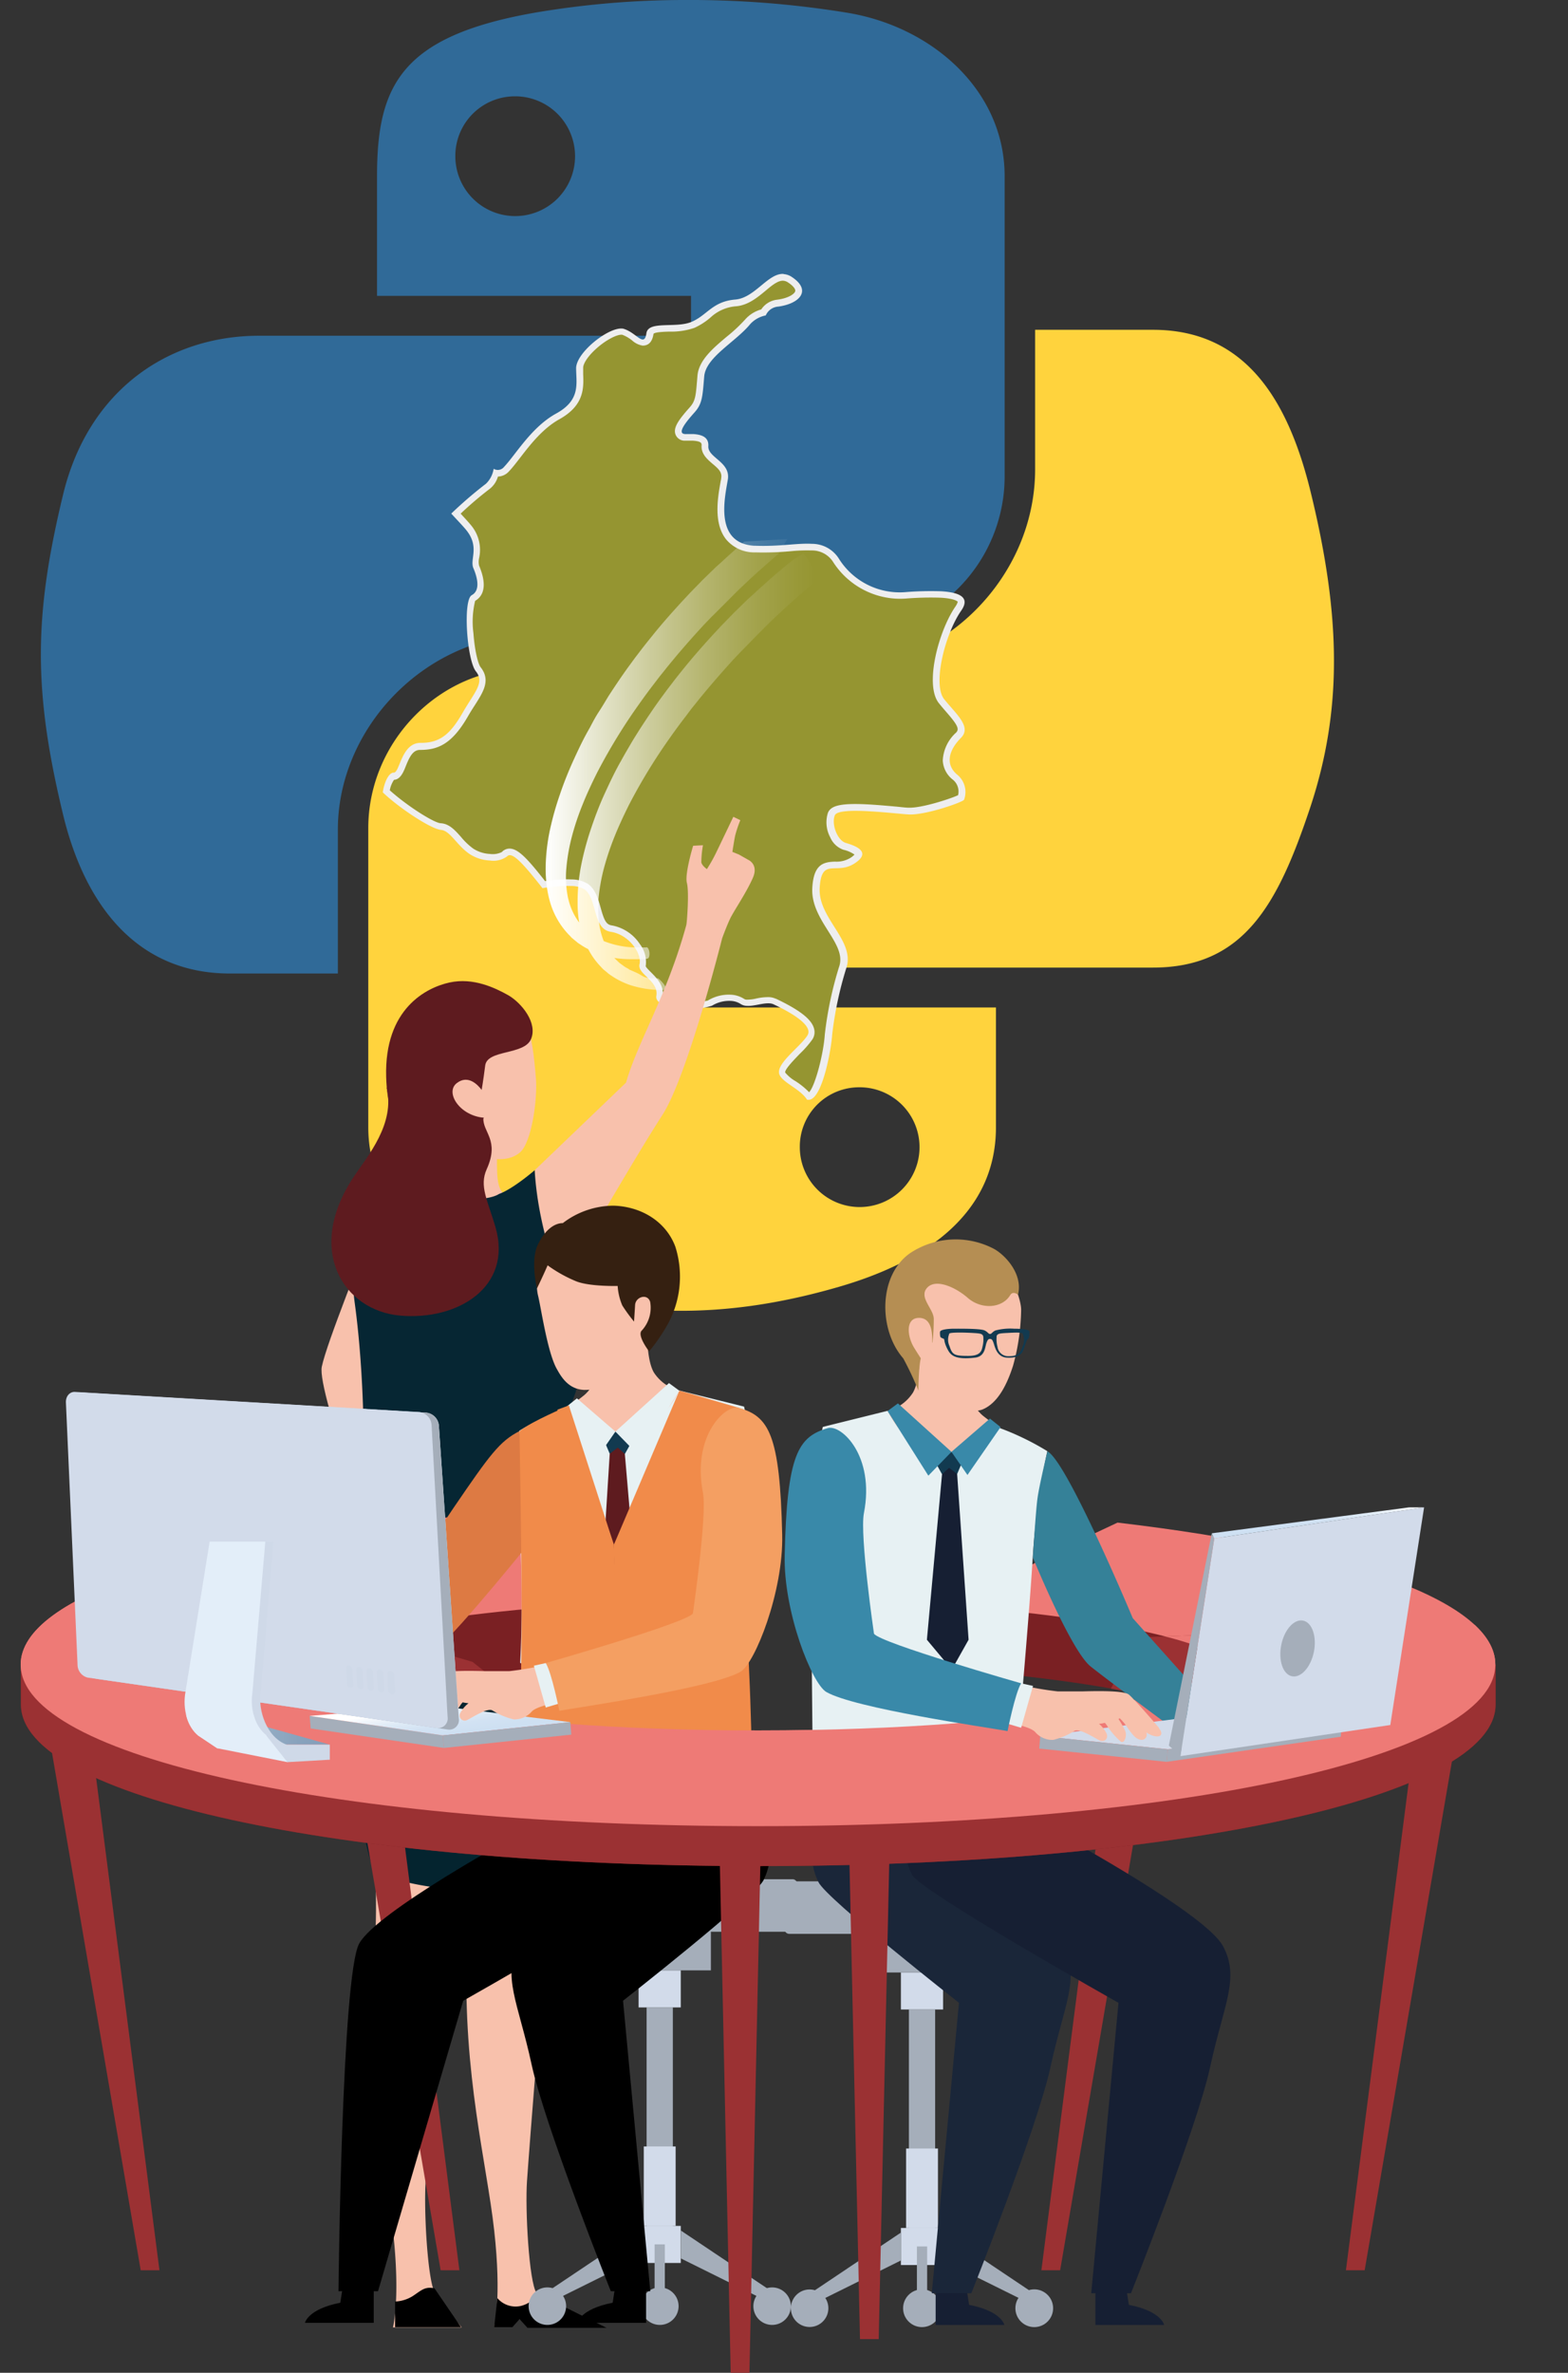 <svg xmlns="http://www.w3.org/2000/svg" xmlns:xlink="http://www.w3.org/1999/xlink" viewBox="0 0 250.94 379.59"><rect x="0" y="0" width="250.94" height="379.59" fill="#333333" stroke="none"/><defs><style>.cls-1{fill:none;}.cls-2{isolation:isolate;}.cls-3{fill:#306a98;}.cls-4{fill:#ffd33d;}.cls-5{fill:#959531;}.cls-6{fill:#eeeeef;}.cls-7{mix-blend-mode:soft-light;}.cls-8{fill:url(#Degradado_sin_nombre_3);}.cls-9{fill:#f8c1ac;}.cls-10{fill:#04242f;}.cls-11{fill:#5e1b1f;}.cls-12{fill:#062633;}.cls-13{fill:#9b3133;}.cls-14{fill:#a5aeba;}.cls-15{fill:#d2dbea;}.cls-16{fill:#161f33;}.cls-17{fill:#1a2639;}.cls-18{fill:#7a2023;}.cls-19{fill:#ee7a76;}.cls-20{fill:#e7f1f3;}.cls-21{fill:#123a50;}.cls-22{fill:url(#linear-gradient);}.cls-23{fill:#dd7a43;}.cls-24{fill:#f18b4a;}.cls-25{fill:#352011;}.cls-26{fill:#3989a9;}.cls-27{clip-path:url(#clip-path);}.cls-28{fill:url(#linear-gradient-2);}.cls-29{fill:#f49f62;}.cls-30{fill:url(#linear-gradient-3);}.cls-31{mix-blend-mode:multiply;}.cls-32{fill:#cfd9e8;}.cls-33{fill:url(#linear-gradient-4);}.cls-34{fill:#e3eef9;}.cls-35{fill:#358198;}.cls-36{fill:url(#linear-gradient-5);}.cls-37{fill:#b58e53;}</style><linearGradient id="Degradado_sin_nombre_3" x1="87.37" y1="122.29" x2="131.04" y2="122.29" gradientUnits="userSpaceOnUse"><stop offset="0" stop-color="#fff"/><stop offset="0.16" stop-color="#fff" stop-opacity="0.79"/><stop offset="0.38" stop-color="#fff" stop-opacity="0.52"/><stop offset="0.59" stop-color="#fff" stop-opacity="0.29"/><stop offset="0.77" stop-color="#fff" stop-opacity="0.13"/><stop offset="0.91" stop-color="#fff" stop-opacity="0.04"/><stop offset="0.99" stop-color="#fff" stop-opacity="0"/></linearGradient><linearGradient id="linear-gradient" x1="-784.11" y1="266.66" x2="-774.49" y2="266.66" gradientTransform="translate(817.87)" gradientUnits="userSpaceOnUse"><stop offset="0" stop-color="#fff"/><stop offset="0.16" stop-color="#f0f5fb"/><stop offset="0.43" stop-color="#ddeaf6"/><stop offset="0.71" stop-color="#d2e2f3"/><stop offset="1" stop-color="#cee0f2"/></linearGradient><clipPath id="clip-path"><polygon class="cls-1" points="176.22 272.96 182.33 261.94 250.94 259.33 246.14 294.84 111.15 308.21 0 289.38 0 249.76 20.74 249.76 75.62 265.86 86.37 274.41 176.22 272.96"/></clipPath><linearGradient id="linear-gradient-2" x1="-749.77" y1="189.28" x2="-748.62" y2="197.65" gradientTransform="matrix(1, -0.08, 0.05, 0.58, 807.99, 103.36)" xlink:href="#linear-gradient"/><linearGradient id="linear-gradient-3" x1="-762.63" y1="300.27" x2="-762.63" y2="351.22" gradientTransform="matrix(1.01, 0.09, -0.03, 0.99, 822.38, -6.61)" xlink:href="#linear-gradient"/><linearGradient id="linear-gradient-4" x1="-784.65" y1="277.37" x2="-765.09" y2="277.37" gradientTransform="translate(817.87)" gradientUnits="userSpaceOnUse"><stop offset="0" stop-color="#c5d3df"/><stop offset="0.03" stop-color="#c1cfdc"/><stop offset="0.26" stop-color="#a6bacd"/><stop offset="0.5" stop-color="#93abc3"/><stop offset="0.74" stop-color="#88a2bc"/><stop offset="1" stop-color="#849fba"/></linearGradient><linearGradient id="linear-gradient-5" x1="929.09" y1="359.96" x2="930.64" y2="371.32" gradientTransform="matrix(-1, -0.08, -0.05, 0.58, 1155.06, 103.36)" xlink:href="#linear-gradient"/></defs><title>Artboard 1</title><g class="cls-2"><g id="Layer_1" data-name="Layer 1"><path id="path1948" class="cls-3" d="M109.48,0a143.32,143.32,0,0,0-24,2.05C64.2,5.81,60.34,13.67,60.34,28.17V47.33h50.25v6.38H41.48c-14.61,0-27.4,8.78-31.4,25.48-4.61,19.14-4.82,31.09,0,51.07,3.57,14.88,12.1,25.48,26.71,25.48H54.07v-23c0-16.58,14.35-31.22,31.39-31.22h50.2A25.31,25.31,0,0,0,160.78,76V28.17c0-13.61-11.48-23.85-25.12-26.12A156.39,156.39,0,0,0,109.48,0ZM82.3,15.41A9.58,9.58,0,1,1,72.87,25,9.53,9.53,0,0,1,82.3,15.41Z"/><path id="path1950" class="cls-4" d="M165.66,52.76V75.07c0,17.3-14.67,31.87-31.4,31.87H84.07c-13.75,0-25.13,11.76-25.13,25.53v47.86c0,13.62,11.84,21.63,25.13,25.53,15.91,4.68,31.16,5.53,50.19,0,12.66-3.66,25.13-11,25.13-25.53V161.17H109.2v-6.38h75.32c14.6,0,20-10.19,25.12-25.48,5.25-15.74,5-30.88,0-51.07C206,63.7,199.14,52.76,184.52,52.76ZM137.43,173.94a9.58,9.58,0,1,1-9.43,9.55A9.49,9.49,0,0,1,137.43,173.94Z"/><path class="cls-5" d="M129.41,175.34a10,10,0,0,0-2.39-2,5.35,5.35,0,0,1-1.81-1.6c-.33-.77,1.28-2.39,2.46-3.57a15.16,15.16,0,0,0,2-2.19,1.54,1.54,0,0,0,.2-1.34c-.47-1.69-3.53-3.32-5.8-4.39a2.3,2.3,0,0,0-.9-.23,8.19,8.19,0,0,0-1.87.21,7.67,7.67,0,0,1-1.7.2,1.3,1.3,0,0,1-.67-.2,3.65,3.65,0,0,0-1.89-.59,5.84,5.84,0,0,0-3.37.86,11.24,11.24,0,0,1-4.13.33c-1.93-.12-3.4-.52-3.82-1.06a.42.42,0,0,1-.1-.35c.28-1.6-.81-2.67-1.69-3.52-.69-.67-1.1-1.11-1-1.51a4.25,4.25,0,0,0-.86-3.09,6.3,6.3,0,0,0-4.19-2.75c-1.24-.19-1.64-1.33-2.16-3.19-.37-1.35-.76-2.75-1.82-3.51a4.56,4.56,0,0,0-2.35-.63,22.34,22.34,0,0,0-4.46.3l-.13-.16c-2.61-3.31-4.13-5-5.26-5.07a1.11,1.11,0,0,0-.91.37,3.41,3.41,0,0,1-2.32.48h0a5.94,5.94,0,0,1-2.92-.93,10.42,10.42,0,0,1-2.09-2c-.86-1-1.68-1.92-2.83-2s-5.86-3-8.75-5.63c.28-1.53.9-2.43,1.13-2.41.77,0,1.11-.81,1.51-1.79.65-1.64,1.31-3,2.8-3,3.55,0,5.32-1.85,7.18-5.08.41-.71.82-1.35,1.17-1.91,1.34-2.09,2.3-3.61.92-5.34-.93-1.17-1.63-6.84-1.23-10,.15-1.21.41-1.42.41-1.42,1.38-.75,1.56-2.53.49-5a3.18,3.18,0,0,1,0-1.46,5.6,5.6,0,0,0-1.25-4.83c-.45-.54-1-1.17-1.72-1.9l-.28-.3A66,66,0,0,1,78,77.82a3.74,3.74,0,0,0,1.29-2.13l.26,0a1.88,1.88,0,0,0,1.5-.67c.53-.57,1.09-1.29,1.74-2.13,1.64-2.12,3.69-4.76,6.45-6.3,3.72-2.06,3.62-4.44,3.52-6.74,0-.34,0-.67,0-1,0-.81.75-2,2-3.21,1.64-1.55,3.67-2.67,4.72-2.61l.22,0a6.08,6.08,0,0,1,1.76,1,3,3,0,0,0,1.38.71c.63,0,1-.45,1.16-1.43.11-.71,1.29-.8,3.08-.85a10.72,10.72,0,0,0,3.82-.55,10.34,10.34,0,0,0,2.45-1.58,7.27,7.27,0,0,1,4.37-1.95c1.75-.14,3.17-1.32,4.43-2.36s2.19-1.8,3.22-1.74a2.16,2.16,0,0,1,1.07.39c1,.67,1.49,1.36,1.35,1.94-.18.82-1.52,1.54-3.32,1.79A2.93,2.93,0,0,0,122.19,50a4.93,4.93,0,0,0-2.5,1.48,25.54,25.54,0,0,1-3,2.87c-2.1,1.77-4.27,3.6-4.46,5.84l-.06.73c-.21,2.54-.29,3.5-1.32,4.66-1.66,1.85-2.49,3-2.15,3.82a1,1,0,0,0,1,.6h.21c.44,0,.79,0,1.1,0,1.73.1,1.94.71,1.9,1.35-.07,1.09.76,1.79,1.56,2.47s1.79,1.51,1.57,2.82c0,.18-.07.37-.1.58-.43,2.37-1.14,6.34.77,8.76a5.34,5.34,0,0,0,4.08,1.89h.22a46,46,0,0,0,5.47-.19,27.29,27.29,0,0,1,3.5-.12,4.49,4.49,0,0,1,3.86,2,12.25,12.25,0,0,0,9.48,5.65,15,15,0,0,0,1.64,0,48.32,48.32,0,0,1,5.71-.14c2.43.14,3,.66,3.17,1s-.12.9-.39,1.29c-2.55,3.65-4.86,12.09-2.7,14.81.36.46.75.91,1.12,1.34,1.85,2.12,2.56,3.15,1.6,4.12a5.84,5.84,0,0,0-2,4,3.54,3.54,0,0,0,1.32,2.59,3,3,0,0,1,1.05,3.35c-.84.49-5.95,2.26-8.39,2.11-.52,0-1.25-.1-2.1-.17-1.15-.11-2.58-.24-3.95-.32-4.82-.29-6,.19-6.32,1a4.56,4.56,0,0,0,.35,3.44,3.09,3.09,0,0,0,1.78,1.69c2,.58,2.21,1.12,2.23,1.23s-.23.58-1,1.07a4.87,4.87,0,0,1-2.69.67c-1.75,0-2.92.33-3.12,3.65-.14,2.47,1.17,4.55,2.44,6.56s2.58,4.11,1.83,6.23a59.06,59.06,0,0,0-2.27,10.69c-.19,3.21-1.75,9.69-3.17,9.91Z"/><path class="cls-6" d="M125.35,44.91h0a1.6,1.6,0,0,1,.79.29c.93.62,1.19,1.12,1.13,1.37-.09.41-1,1.12-2.86,1.37a3.51,3.51,0,0,0-2.58,1.56,5.37,5.37,0,0,0-2.56,1.59,25.37,25.37,0,0,1-3,2.8c-2.18,1.84-4.44,3.75-4.65,6.22l-.06.73c-.21,2.62-.31,3.35-1.18,4.33-1.84,2.06-2.7,3.31-2.25,4.39a1.56,1.56,0,0,0,1.45.94h.26c.43,0,.77,0,1.06,0,1.42.09,1.4.46,1.38.78-.08,1.36.94,2.22,1.76,2.92,1,.84,1.54,1.35,1.38,2.31,0,.17-.07.36-.1.57-.44,2.46-1.18,6.59.88,9.2a5.86,5.86,0,0,0,4.48,2.09h.23a47.12,47.12,0,0,0,5.53-.18,26.44,26.44,0,0,1,3.42-.13,4,4,0,0,1,3.45,1.81,12.78,12.78,0,0,0,9.89,5.89,14,14,0,0,0,1.71,0,49.62,49.62,0,0,1,5.65-.14c2.36.14,2.71.64,2.71.64h0s0,.22-.35.75c-2.69,3.87-5,12.51-2.68,15.46.37.47.76.92,1.14,1.36,1.89,2.16,2.19,2.8,1.62,3.38a6.4,6.4,0,0,0-2.12,4.44,4.12,4.12,0,0,0,1.51,3,2.44,2.44,0,0,1,.94,2.56c-1.18.56-5.77,2.07-7.89,2-.51,0-1.24-.1-2.08-.18-1.15-.1-2.59-.23-4-.32-4.59-.27-6.39.08-6.87,1.35a5.07,5.07,0,0,0,.37,3.88,3.62,3.62,0,0,0,2.11,2,5.06,5.06,0,0,1,1.78.77,2.87,2.87,0,0,1-.69.55,4.24,4.24,0,0,1-2.42.58c-1.86.06-3.42.41-3.64,4.17-.16,2.65,1.26,4.9,2.51,6.89s2.45,3.87,1.78,5.75a58.63,58.63,0,0,0-2.29,10.84c-.19,3-1.52,8.2-2.51,9.24a12,12,0,0,0-2.21-1.79,6,6,0,0,1-1.62-1.36c-.09-.54,1.62-2.24,2.34-3a16.52,16.52,0,0,0,2-2.28,2.12,2.12,0,0,0,.27-1.78c-.41-1.48-2.29-2.94-6.09-4.75l-.05,0a2.71,2.71,0,0,0-1.06-.25,8.7,8.7,0,0,0-2,.21,6.59,6.59,0,0,1-1.55.19.75.75,0,0,1-.4-.1,4.32,4.32,0,0,0-2.17-.69,6.41,6.41,0,0,0-3.68.94,11.9,11.9,0,0,1-3.82.25c-2.16-.13-3.19-.58-3.4-.82.29-1.86-1-3.07-1.86-3.95-.31-.31-.83-.81-.85-1a4.69,4.69,0,0,0-.94-3.52,6.83,6.83,0,0,0-4.56-3c-.88-.14-1.21-1-1.71-2.8-.38-1.37-.82-2.93-2-3.8a4.93,4.93,0,0,0-2.63-.74,21.34,21.34,0,0,0-4.26.27c-2.77-3.53-4.25-5.12-5.59-5.2a1.66,1.66,0,0,0-1.34.55,3.28,3.28,0,0,1-1.89.3,5.42,5.42,0,0,1-2.65-.83,10.5,10.5,0,0,1-2-1.9c-.9-1-1.83-2.09-3.21-2.18-1,0-5.28-2.67-8.18-5.27a4.42,4.42,0,0,1,.68-1.68c1-.06,1.47-1.15,1.86-2.13.6-1.5,1.15-2.65,2.29-2.65,2.82,0,5.08-.87,7.66-5.34.41-.71.81-1.34,1.17-1.89,1.34-2.12,2.5-3.94.88-6-.4-.5-.94-2.57-1.15-5.42a14.16,14.16,0,0,1,.27-5.2c1-.57,2.17-2,.63-5.64a2.84,2.84,0,0,1,0-1.17A6.11,6.11,0,0,0,75.36,84c-.43-.53-1-1.13-1.64-1.83a58.12,58.12,0,0,1,4.61-3.93,3.84,3.84,0,0,0,1.36-2,2.46,2.46,0,0,0,1.78-.85c.55-.58,1.11-1.31,1.77-2.16,1.61-2.09,3.62-4.68,6.28-6.16,4-2.23,3.9-5,3.81-7.25,0-.32,0-.66,0-1,0-.49.48-1.52,1.85-2.82,1.66-1.57,3.53-2.5,4.31-2.45h.09a5.83,5.83,0,0,1,1.6.93,3.29,3.29,0,0,0,1.67.81c.54,0,1.49-.17,1.74-1.89v0c.23-.28,1.73-.33,2.54-.35a11.4,11.4,0,0,0,4-.6,10.73,10.73,0,0,0,2.57-1.65A6.73,6.73,0,0,1,117.77,49c1.92-.15,3.42-1.39,4.74-2.48,1-.85,2-1.66,2.84-1.61m.06-1.09c-2.51-.15-4.6,3.84-7.73,4.1-3.66.3-4.49,2.5-7,3.57s-6.93-.24-7.23,1.82c-.1.73-.3,1-.59,1-.61,0-1.62-1.26-3-1.69a.93.93,0,0,0-.34-.06c-2.28-.14-7.34,3.89-7.32,6.37S92.94,64,89,66.16s-6.46,6.55-8.32,8.52a1.3,1.3,0,0,1-1.07.5A1.52,1.52,0,0,1,79,75a4.2,4.2,0,0,1-1.22,2.38,66.07,66.07,0,0,0-5.56,4.78c.91,1,1.77,1.88,2.35,2.58,2.26,2.74.58,4.72,1.19,6.15s1.18,3.54-.26,4.32-.79,10.37.66,12.19-.2,3.28-2.13,6.64-3.59,4.82-6.71,4.8S64,123.66,63,123.6c-.82,0-1.53,1.66-1.74,3.16,2.75,2.62,7.79,5.88,9.3,6s2.56,2.52,4.65,3.9a6.51,6.51,0,0,0,3.19,1,3.73,3.73,0,0,0,2.76-.66.56.56,0,0,1,.47-.19c.93.06,2.6,2,4.86,4.86.12.15.21.28.33.42a23.46,23.46,0,0,1,4.66-.35,4.05,4.05,0,0,1,2.06.54c2.09,1.49,1.25,6.34,4.22,6.79s5,3.56,4.59,5.17,3.11,2.64,2.69,5.07c-.22,1.32,2.09,1.9,4.43,2a10.85,10.85,0,0,0,4.47-.42,5.29,5.29,0,0,1,3-.77,3.17,3.17,0,0,1,1.62.51,1.89,1.89,0,0,0,1,.28c1.11.07,2.51-.47,3.57-.4a1.77,1.77,0,0,1,.66.15c1.32.63,6.62,3.12,5.42,5s-5.18,4.59-4.46,6.27c.57,1.32,3.35,2.29,4.41,4a2.54,2.54,0,0,0,.39,0c2.1-.33,3.49-8.12,3.63-10.42a58.09,58.09,0,0,1,2.23-10.54c1.58-4.46-4.52-8-4.23-12.94s2.62-2,5.56-3.89,0-2.89-1.37-3.29-2.33-3-1.77-4.41c.3-.79,3-.81,5.78-.64,2.35.14,4.8.41,6,.49,2.73.16,8.81-2,8.91-2.36a3.58,3.58,0,0,0-1.17-4.06c-2-1.77-1.09-4.06.67-5.83s-.79-3.81-2.69-6.19.16-10.48,2.73-14.16c1.54-2.21-.42-2.93-3.19-3.1a50.43,50.43,0,0,0-5.79.14,11.49,11.49,0,0,1-10.63-5.41A5.07,5.07,0,0,0,129.94,87c-2.28-.14-5.19.45-9,.31h-.21c-6.47-.39-4.72-7.75-4.25-10.59s-3.23-3.48-3.12-5.35c.09-1.45-1.07-1.85-2.41-1.93-.38,0-.77,0-1.15,0a.43.43,0,0,1-.16,0c-1.44-.08.33-2.14,1.55-3.51s1.25-2.59,1.51-5.7,5-5.49,7.39-8.41a4.56,4.56,0,0,1,2.46-1.36,2.35,2.35,0,0,1,2-1.41c3.49-.48,5.36-2.62,2.19-4.73a2.68,2.68,0,0,0-1.34-.47Z"/><g class="cls-7"><path class="cls-8" d="M119.1,86.65c-.76.64-1.5,1.33-2.25,2s-1.47,1.36-2.21,2l-2.18,2.11-.41.43-1.65,1.69c-.69.75-1.39,1.48-2.06,2.23-1.35,1.49-2.67,3-3.92,4.56-.63.78-1.26,1.56-1.87,2.36l-.91,1.19-.88,1.2c-1.18,1.61-2.29,3.27-3.37,4.93-.52.85-1,1.68-1.56,2.53s-1,1.71-1.46,2.58c-1,1.72-1.83,3.49-2.64,5.27s-1.53,3.6-2.15,5.44A48,48,0,0,0,88,132.82a31.12,31.12,0,0,0-.67,5.77,21,21,0,0,0,.09,2.38,17.35,17.35,0,0,0,.63,3.41A12.66,12.66,0,0,0,91,149.5l.26.26.12.14.06.07.12.1.5.42.25.2.12.11.16.11.64.42a9.12,9.12,0,0,0,.91.51,11.79,11.79,0,0,0,1.9,2.69l.25.27.12.13.07.07.12.11.5.41.24.21.13.1.16.11.63.42a12.78,12.78,0,0,0,2.57,1.22,16.49,16.49,0,0,0,5.27.79h.64l-1.17,0c.39,0,.78,0,1.17-.09a4.76,4.76,0,0,0-1.42-1.77h-.39l-.58,0c-1.56-.1-1.3-.39-2.72-1l-.53-.23-.26-.12c-.08,0-.16-.1-.24-.15l-.5-.28-.23-.15-.21-.16-.43-.31-.1-.08-.12-.11-.23-.22-.47-.45,0,0h0a18.76,18.76,0,0,0,2.78.2h.65l.64,0c.42,0,.84,0,1.26-.1s.41-1.46-.07-1.8c-.16,0,.09,0-.07,0a11.42,11.42,0,0,1-1.17,0h-.59l-.58,0a14.52,14.52,0,0,1-4.54-1h0a12.69,12.69,0,0,1-.54-1.75,15.44,15.44,0,0,1-.31-4.1c0-.27,0-.53,0-.79a30.44,30.44,0,0,1,.9-5.08,44.45,44.45,0,0,1,1.71-5.07c.67-1.67,1.45-3.32,2.28-5a90.54,90.54,0,0,1,5.77-9.61c1.07-1.55,2.18-3.09,3.35-4.6l.86-1.15.9-1.11c.59-.76,1.21-1.49,1.83-2.23q1.86-2.19,3.8-4.33c.65-.71,1.31-1.39,2-2.09l2.06-2.11,2-2,.82-.77h0c.43-.41.86-.82,1.29-1.21,1.43-1.3,2.87-2.58,4.34-3.81.45-.39.92-.77,1.39-1.16-1.14-2.13-2.28-4.15-2.66-3.94l-1.58,1-.35.28c-.79.62-1.54,1.28-2.31,1.92s-1.5,1.33-2.26,2-1.47,1.36-2.21,2l-2.17,2.12-1.35,1.38-.72.74c-.68.74-1.39,1.48-2.06,2.23-1.34,1.49-2.66,3-3.92,4.56-.63.78-1.26,1.56-1.86,2.35l-.91,1.19-.89,1.21c-1.18,1.61-2.28,3.27-3.36,4.93-.53.84-1.06,1.67-1.56,2.53s-1,1.7-1.47,2.57c-1,1.73-1.82,3.49-2.64,5.27s-1.52,3.61-2.14,5.45a47.55,47.55,0,0,0-1.55,5.61,30.9,30.9,0,0,0-.66,5.76c0,.43,0,.85,0,1.28a20.16,20.16,0,0,0,.25,2.56h0A10,10,0,0,1,91,144l-.09-.34a16.53,16.53,0,0,1-.26-4.89,30.48,30.48,0,0,1,.91-5.08,41.84,41.84,0,0,1,1.71-5.06c.67-1.68,1.45-3.33,2.28-5a92.14,92.14,0,0,1,5.76-9.61c1.08-1.55,2.18-3.1,3.35-4.61l.87-1.14.9-1.12c.59-.75,1.21-1.48,1.82-2.22q1.86-2.2,3.81-4.33c.65-.72,1.31-1.4,2-2.1l.09-.08,2-2,2-2c.7-.66,1.4-1.33,2.11-2,1.43-1.29,2.86-2.57,4.33-3.81l0,0c.6-1,1.24-2.09,1.41-2.38"/></g><path class="cls-9" d="M60.67,193.4c-2.67,7.48-8.33,21.25-9.17,25.24s10.27,33.64,10.27,33.64L66,251.4s-4.22-13.69-5.09-20.71S58.41,220.55,59.23,218s9.63-16.2,9.63-16.2Z"/><path class="cls-9" d="M88,208.78s12.7-22.2,18-30.4c4.06-6.27,9.57-28.27,9.57-28.27s1-2.75,1.56-3.68c.79-1.42,2.42-3.86,3.36-6s-.71-2.86-.71-2.86l-1.51-.86-1.06-.43s.28-1.83.45-2.63a19.61,19.61,0,0,1,.82-2.44l-1.12-.54s-1.82,3.81-2.66,5.55a25.49,25.49,0,0,1-1.57,2.82s-.8-.56-.89-1.09a16.43,16.43,0,0,1,.26-2.73l-1.57.08s-1.38,4.51-1,5.95,0,6.49-.1,6.75c-3.08,11.26-7.76,18.61-9.64,25.19l-14.6,14S85,206.53,88,208.78Z"/><path class="cls-9" d="M76.37,265.5c-.58,11.27-1.08,27.19-2.25,34-1.52,8.8-5.68,44.91-6,49.46s.31,16.08,1.52,17.9,4.25,5.47,4.25,5.47h-11s1.22-4.56,0-15.48-4.16-29.28-3-44.07-1.51-34-2.43-43.5a36.89,36.89,0,0,1-.12-4.09C63.71,265.35,70,265.45,76.37,265.5Z"/><path class="cls-9" d="M70.57,265.43c6.44.09,12.88.12,19.32.16-.19,11.26.16,27.12-1,33.87-1.51,8.8-4.24,44.91-4.55,49.46s.31,16.08,1.52,17.9,10,5.47,10,5.47l-4.8-.83L83.15,371l-4.06,1.29s1.22-4.56,0-15.48-5-24.89-4.39-44.07c.51-14.83-3-34-3.86-43.5C70.72,268,70.64,266.72,70.57,265.43Z"/><path class="cls-10" d="M90.29,252.76c.4,1.58.86,3.24,1.36,5,4.72,16.41-2.22,42.56-2.22,42.56-5.36,1.95-6.76,2.91-16.2,1.95A47.46,47.46,0,0,1,60,299.63s-3.78-7.69-3.72-32.26a71.75,71.75,0,0,1,1.93-14.61Z"/><path d="M69.53,366.07c-1.52-.31-2.06.3-3.42,1.21a5.77,5.77,0,0,1-2.88.91v4.1H73.78Z"/><path d="M85.85,366.82s-.15,1.42-2.43,2.06a3.84,3.84,0,0,1-3.82-1.23l-.51,4.64H82L83.15,371l1.27,1.4H97.07Z"/><path class="cls-9" d="M84.16,163.54c1,2.39,1.31,5.47,1.6,8.88s-.67,10.31-2.53,11.93-5.53,1.63-9.14-1.19c-5.82-4.55-13.22-8.47-7.89-15S84.16,163.54,84.16,163.54Z"/><path class="cls-11" d="M81.39,159.24c2.11,1.25,4.69,4.42,3.59,7s-7,1.63-7.33,4.22-.57,3.9-.57,3.9c-.52-.7-2.13-2.55-4-1.07s.46,5.19,4.36,5.52l-3.31,4.34s-.27,6.76-4.27,4.49-7.84-6.94-8.06-15.4c-.29-10.86,6.41-14.26,10.17-15.07S79.19,158,81.39,159.24Z"/><path class="cls-9" d="M79.54,183.76c0,4.36-.17,6.41,1.51,7.62a18.72,18.72,0,0,1-5.73.93,27.17,27.17,0,0,1-5.5-.54L72,179.89l10,.63Z"/><path class="cls-12" d="M79.87,191s-2.65,1.94-10.08-.23-10.35-1.26-10.35-1.26-4.28,7.11-2.64,19.16,1.91,29.68.46,37.47a137.48,137.48,0,0,0-1.59,19s27.54,6.9,38.24-2.76c0,0-6.11-28-2-39.06,1.63-4.38,1.64-11,0-13.53s-5.75-12.28-6.34-22.59C85.58,187.21,82.08,190.22,79.87,191Z"/><path class="cls-11" d="M61.87,174c1.4,5.75-3,10.89-5.2,14.17C48.73,200,55,209.65,64,210.46c9.26.83,18.08-4.57,15.29-14.17-1.25-4.27-2.62-6.54-1.4-9.24,2.12-4.7-.68-5.9-.53-8.23,0,0-3.4,1.28-8.87-1.76S61.87,174,61.87,174Z"/><polygon class="cls-13" points="169.66 363.19 166.66 363.19 177.38 279.81 183.96 279.81 169.66 363.19"/><polygon class="cls-13" points="70.52 363.19 73.52 363.19 62.8 279.81 56.22 279.81 70.52 363.19"/><rect class="cls-14" x="145.45" y="321.47" width="4.2" height="37.91" transform="translate(295.11 680.86) rotate(-180)"/><rect class="cls-15" x="144.18" y="315.54" width="6.75" height="5.93" transform="translate(295.11 637.01) rotate(-180)"/><rect class="cls-15" x="145" y="343.72" width="5.1" height="12.71" transform="translate(295.11 700.14) rotate(-180)"/><rect class="cls-15" x="144.18" y="356.42" width="6.75" height="5.93" transform="translate(295.11 718.77) rotate(-180)"/><rect class="cls-14" x="139.37" y="304.32" width="16.37" height="11.22" transform="translate(295.11 619.87) rotate(-180)"/><rect class="cls-14" x="125.53" y="300.97" width="45.68" height="8.4" rx="0.75" ry="0.75" transform="translate(296.74 610.34) rotate(-180)"/><polygon class="cls-14" points="131.28 368.01 144.18 361.62 144.18 357.16 129.59 366.94 131.28 368.01"/><path class="cls-14" d="M126.57,369.26a3,3,0,1,0,3-3A3,3,0,0,0,126.57,369.26Z"/><circle class="cls-14" cx="147.55" cy="369.26" r="3.02"/><polygon class="cls-14" points="163.82 368.01 150.93 361.62 150.93 357.16 165.52 366.94 163.82 368.01"/><circle class="cls-14" cx="165.52" cy="369.26" r="3.02"/><rect class="cls-14" x="146.73" y="359.39" width="1.64" height="9.84" transform="translate(295.11 728.61) rotate(-180)"/><path class="cls-16" d="M149.74,363.8v8.14h11s-.42-2.21-5.65-3.22l-.77-4.92Z"/><path class="cls-17" d="M134,286.23s-6.6,7.73-3,14.89c1.35,2.72,22.47,19.28,22.47,19.28l-4.35,46.46h6.33s10.56-26.45,12.69-36.28,4.82-14.2,2-19.31-14.7-16.08-14.7-16.08l-4.06-11.51Z"/><path class="cls-16" d="M175.31,363.8v8.14h11s-.42-2.21-5.65-3.22l-.77-4.92Z"/><path class="cls-16" d="M148.94,285s-6.59,7.72-3,14.89C147.28,302.56,179,320.4,179,320.4l-4.36,46.46H181s10.57-26.45,12.69-36.28,4.82-14.2,2-19.31-25.28-17.36-25.28-17.36l-4.06-11.51Z"/><rect class="cls-14" x="103.48" y="321.14" width="4.2" height="37.91"/><rect class="cls-15" x="102.2" y="315.21" width="6.75" height="5.93"/><rect class="cls-15" x="103.03" y="343.38" width="5.1" height="12.71"/><rect class="cls-15" x="102.2" y="356.09" width="6.75" height="5.93"/><rect class="cls-14" x="97.4" y="303.99" width="16.37" height="11.22"/><rect class="cls-14" x="81.93" y="300.63" width="45.68" height="8.4" rx="0.75" ry="0.75"/><polygon class="cls-14" points="121.85 367.68 108.96 361.29 108.96 356.83 123.55 366.6 121.85 367.68"/><path class="cls-14" d="M126.57,368.93a3,3,0,1,1-3-3A3,3,0,0,1,126.57,368.93Z"/><path class="cls-14" d="M108.6,368.93a3,3,0,1,1-3-3A3,3,0,0,1,108.6,368.93Z"/><polygon class="cls-14" points="89.31 367.68 102.2 361.29 102.2 356.83 87.62 366.6 89.31 367.68"/><path class="cls-14" d="M84.6,368.93a3,3,0,1,0,3-3A3,3,0,0,0,84.6,368.93Z"/><rect class="cls-14" x="104.76" y="359.05" width="1.64" height="9.84"/><path d="M103.4,363.47v8.13h-11s.41-2.2,5.65-3.22l.77-4.91Z"/><path d="M119.19,285.9s6.59,7.72,3,14.89c-1.36,2.72-22.48,19.28-22.48,19.28l4.36,46.46H97.75s-10.56-26.45-12.68-36.29-4.82-14.19-2-19.31,14.69-16.08,14.69-16.08l4.07-11.5Z"/><path d="M59.81,363.47v8.13h-11s.42-2.2,5.65-3.22l.77-4.91Z"/><path d="M104.19,284.61s6.6,7.73,3,14.89c-1.36,2.73-33.06,20.57-33.06,20.57L60.5,366.53H54.17s.51-50.48,3.31-55.6,25.28-17.36,25.28-17.36l4.06-11.51Z"/><path class="cls-18" d="M227.43,263.5l-.83.95c-10.39-4.52-26.77-8.23-47.75-10.68-6.21,2.87-26.52,3.13-26.52,3.13v10.19l3.87.31c27.31,2.34,40,6.82,40,9.11,0,3.71-28.43,10.52-74.88,10.52s-74.89-6.81-74.89-10.52c0-2.79,16.34-7.62,47-9.64V256.68c-3.09-2.65-14.42-2.19-16.92-4.19C46.52,255,23.88,260,12.2,266.31H3.35v6.39c0,14.73,50.73,25.83,118,25.83s118-11.1,118-25.83v-6.39Z"/><path class="cls-19" d="M178.85,243.58c-9.33,4.31-17.79,8.85-26.52,13.32q1.95.14,3.87.3c27.31,2.35,40,6.83,40,9.11,0,3.71-28.43,10.52-74.88,10.52S46.46,270,46.46,266.31c0-2.78,16.34-7.62,47-9.63-5.69-4.79-11-9.63-16.92-14.38-44.86,3.8-73.23,13-73.23,24,0,14.73,50.73,25.84,118,25.84s118-11.11,118-25.84C239.35,256.43,216.49,248,178.85,243.58Z"/><path class="cls-9" d="M96.4,217.91s-.93,3.7-3,5.36c-3.29,2.62-9.46,6.39-9.46,6.39s-.35,1.8,4.67,5.54,12.15,5.75,18.62,2.73,1.51-15.45,1.51-15.45a6.89,6.89,0,0,1-4.09-2.91c-1.49-2.55-1-8.86-1-8.86Z"/><path class="cls-20" d="M91.18,225.05a11,11,0,0,0,7.06,5s4.33-.53,6.82-2.79a16.32,16.32,0,0,0,3.66-4.81l10.36,2.57a79.16,79.16,0,0,1,1.77,14c.26,7.61-2.31,28-2.31,28a31.19,31.19,0,0,1-15.8,4c-9.41-.06-19.49-5-19.49-5a200.6,200.6,0,0,0-.15-22.43,84.29,84.29,0,0,1,0-14.7A43.41,43.41,0,0,1,91.18,225.05Z"/><polygon class="cls-21" points="96.64 230.35 97.58 232.56 100 232.6 101.1 230.64 98.49 229.02 96.64 230.35"/><polygon class="cls-11" points="98.87 231.58 97.58 232.56 96.64 247.59 98.55 250.74 101.27 247.42 100 232.6 98.87 231.58"/><path class="cls-9" d="M68.87,246.53c-.28.54-6.42,10.25-7.07,11.24-.55.83-8.38,5.17-16,5.67,0,0,7,5.95,5.53,5.19,0,0,11.33-3,13.9-3.42,4-.63,9.59-9.59,11.8-12.6Z"/><path class="cls-22" d="M43.38,268.92H33.76v-.41c0-2.66,2.15-4.1,4.81-4.1,2.87,0,4.81,1.44,4.81,4.1Z"/><path class="cls-9" d="M44.85,262.76c-.87-.33-3.5-1.56-4.92-1.56s-3.78,2.41-5.11,3.59.52,1.49,1.56.95a6.84,6.84,0,0,1,3.16-1.09c1,0,1.48,1,2.05,1.14.28.09.44.85-.1,1.23s-1.75.38-2.08.59c-.66.43-.24,1.58.9,1.58a15.85,15.85,0,0,0,3.45-.14,28.91,28.91,0,0,1,4.07-.31c3.46-.11,5.59-.36,5.59-.36l-3.69-4.82A21.19,21.19,0,0,1,44.85,262.76Z"/><path class="cls-23" d="M83.14,228.94c-3.18,1.62-4.74,3.77-10.52,12.23-5,7.29-9.07,14.45-9.07,14.45l-20.17,7.43s1.44,1.45,2.38,7.12c0,0,21.32-4.27,24.51-6.81s15.19-17.44,15.19-17.44Z"/><path class="cls-24" d="M90.63,225.05s-5.42,2.27-7.49,3.89c0,0,.36,20.55.34,29.2s-.34,25-.34,25,10.56,1,16.44-.33l-1.34-35.7Z"/><path class="cls-24" d="M98.24,247.13l.59,34.77c3.78,1.18,21.5-1.17,21.5-1.17s-.18-8-.42-12.89-1.65-42.62-1.65-42.62L110.65,223Z"/><path class="cls-9" d="M87.47,199.45c-1.48,1.74-1.85,5.83-1.36,7.82s1.5,9.08,3,11.73c.68,1.22,1.82,3.22,4.33,3.35a9.63,9.63,0,0,0,6.6-2.51c2.2-2.25,3.25-3.65,3.52-6.1s3.07-.75,3.13-5.54-1.13-3.64-4.87-6.22S91,195.24,87.47,199.45Z"/><path class="cls-25" d="M92.27,205c2.18.84,6.58.72,6.58.72a9.44,9.44,0,0,0,.74,3.12,25.37,25.37,0,0,0,1.88,2.58s.09-1.32.17-2.65,2-1.89,2.41-.5a5.38,5.38,0,0,1-1.32,4.56c-.87.76,1.15,3.36,1.15,3.36a28.51,28.51,0,0,0,2.64-3.75,15.81,15.81,0,0,0,1.56-13c-1.43-3.86-5.22-6.39-9.83-6.56a13.43,13.43,0,0,0-8.18,2.79c-1.26,0-2.78.94-4,3.46s-.14,7-.14,7,1.07-2.21,1.71-3.71A21.79,21.79,0,0,0,92.27,205Z"/><polygon class="cls-20" points="107.06 221.26 98.49 229.02 102.19 232.82 108.72 222.48 107.06 221.26"/><polygon class="cls-20" points="92.33 223.7 98.49 229.02 95.93 232.71 90.64 225.05 92.33 223.7"/><polygon class="cls-24" points="98.24 247.13 108.72 222.48 110.65 223 109.75 233.05 105.47 234.18 107.21 237.93 98.24 247.13"/><path class="cls-9" d="M154.36,221.16s.93,3.69,3,5.36c3.29,2.61,9.47,6.38,9.47,6.38s.34,1.8-4.68,5.54-12.14,5.75-18.62,2.73S142,225.73,142,225.73a6.88,6.88,0,0,0,4.09-2.92c1.49-2.54,1.05-8.86,1.05-8.86Z"/><path class="cls-20" d="M159.58,228.3a11.08,11.08,0,0,1-7.06,5s-4.32-.54-6.82-2.79a16.46,16.46,0,0,1-3.66-4.81l-10.36,2.57a79.16,79.16,0,0,0-1.77,14c-.26,7.61.25,46.5.25,46.5a31.23,31.23,0,0,0,15.79,4c9.42-.07,16.33-7.14,16.33-7.14s2.25-24.34,3-36.48a114.19,114.19,0,0,1,2.33-17A43.24,43.24,0,0,0,159.58,228.3Z"/><polygon class="cls-21" points="154.12 233.59 153.18 235.8 150.76 235.84 149.67 233.88 152.27 232.26 154.12 233.59"/><polygon class="cls-16" points="151.89 234.82 153.18 235.8 155.01 262.32 152.33 267.09 148.34 262.32 150.76 235.84 151.89 234.82"/><polygon class="cls-26" points="143.7 224.51 152.27 232.26 148.57 236.07 142.04 225.73 143.7 224.51"/><polygon class="cls-26" points="158.43 226.94 152.27 232.26 154.83 235.96 160.13 228.3 158.43 226.94"/><g class="cls-27"><path class="cls-13" d="M227.43,263.5l-.83.95c-10.39-4.52-26.77-8.23-47.75-10.68-6.21,2.87-26.52,3.13-26.52,3.13v10.19l3.87.31c27.31,2.34,40,6.82,40,9.11,0,3.71-28.43,10.52-74.88,10.52s-74.89-6.81-74.89-10.52c0-2.79,16.34-7.62,47-9.64V256.68c-3.09-2.65-14.42-2.19-16.92-4.19C46.52,255,23.88,260,12.2,266.31H3.35v6.39c0,14.73,50.73,25.83,118,25.83s118-11.1,118-25.83v-6.39Z"/><path class="cls-19" d="M178.85,243.58c-9.33,4.31-17.79,8.85-26.52,13.32q1.95.14,3.87.3c27.31,2.35,40,6.83,40,9.11,0,3.71-28.43,10.52-74.88,10.52S46.46,270,46.46,266.31c0-2.78,16.34-7.62,47-9.63-5.69-4.79-11-9.63-16.92-14.38-44.86,3.8-73.23,13-73.23,24,0,14.73,50.73,25.84,118,25.84s118-11.11,118-25.84C239.35,256.43,216.49,248,178.85,243.58Z"/></g><polygon class="cls-14" points="49.72 276.51 49.56 274.5 70.88 277.62 71.04 279.63 49.72 276.51"/><polygon class="cls-28" points="70.03 272.9 49.56 274.5 70.88 277.62 91.27 275.5 70.03 272.9"/><polygon class="cls-14" points="91.43 277.5 71.04 279.63 70.88 277.62 91.27 275.5 91.43 277.5"/><path class="cls-9" d="M87.79,266.24a51.82,51.82,0,0,1-6.27,1.1c-.63,0-2.93,0-4,0h0c-3.15-.09-6.69-.07-7.41.53s-3.26,3.47-4.46,4.89h0l-.18.22-.06.08-.13.15,0,.06-.12.15c-.51.7-.26,1.5,1.3.94a3.8,3.8,0,0,0,.84-.44,1,1,0,0,0,0,.68c.34.72,1.23.66,2-.14a10.24,10.24,0,0,0,1-1.26,8.36,8.36,0,0,1,1.27-1.55l.29.07a13.94,13.94,0,0,0-.89,1.52,1.83,1.83,0,0,0,0,2,.42.42,0,0,0,.48.13,12.42,12.42,0,0,0,2.32-2.71l.27-.33a6.77,6.77,0,0,0,.94.15h0A4.61,4.61,0,0,0,73.69,274a.82.82,0,0,0,1.12,1.14c.78-.39,3.26-2,4-1.5a11.78,11.78,0,0,0,3.39,1.42,3.63,3.63,0,0,0,2.91-1.27c.92-.92,4.16-1.43,4.42-1.47A51.46,51.46,0,0,1,87.79,266.24Z"/><polygon class="cls-20" points="87.34 266.05 85.44 266.47 87.34 273.16 89.51 272.52 89.51 267.4 87.34 266.05"/><path class="cls-29" d="M118.26,225.22c4.77,1.39,6.56,4.19,6.92,20.31.21,9.08-4.36,20.57-6.67,21.91-4.48,2.58-25.33,5.6-29,6.24,0,0-1.2-6.06-2.17-7.63,0,0,22.62-6.45,23.55-7.94,0,0,2.3-15.78,1.61-19.3C110.71,229.63,116.15,224.6,118.26,225.22Z"/><polygon class="cls-24" points="91.04 224.83 98.24 247.13 90.64 236.58 91.99 234.29 88.59 233.08 89.22 225.51 91.04 224.83"/><path class="cls-30" d="M68.28,226l-55.41-3.24c-.82-.05-1.44.73-1.38,1.74l2.38,42a2.16,2.16,0,0,0,1.6,2.07l56.24,8.12a1.54,1.54,0,0,0,1.71-1.8l-3.18-46.8A2.27,2.27,0,0,0,68.28,226Z"/><path class="cls-14" d="M68.28,226l-55.41-3.24c-.82-.05-1.44.73-1.38,1.74l2.38,42a2.16,2.16,0,0,0,1.6,2.07l56.24,8.12a1.54,1.54,0,0,0,1.71-1.8l-3.18-46.8A2.27,2.27,0,0,0,68.28,226Z"/><path class="cls-15" d="M67.15,225.9l-55.21-3.23c-.82,0-1.44.72-1.39,1.73l1.86,41.91A2.14,2.14,0,0,0,14,268.37l55.91,8.07a1.54,1.54,0,0,0,1.72-1.79L69.07,228A2.21,2.21,0,0,0,67.15,225.9Z"/><g class="cls-31"><path class="cls-32" d="M56.08,270h0a.65.65,0,0,1-.54-.6l-.15-2.5a.42.42,0,0,1,.48-.46h0a.67.67,0,0,1,.54.6l.14,2.51A.4.4,0,0,1,56.08,270Z"/><path class="cls-32" d="M57.7,270.24h0a.69.69,0,0,1-.55-.61L57,267.11a.41.41,0,0,1,.48-.46h0a.68.68,0,0,1,.55.6l.14,2.53A.41.41,0,0,1,57.7,270.24Z"/><path class="cls-32" d="M59.34,270.48h0a.67.67,0,0,1-.55-.61l-.15-2.53a.41.41,0,0,1,.49-.46h0a.67.67,0,0,1,.56.6l.14,2.55A.41.41,0,0,1,59.34,270.48Z"/><path class="cls-32" d="M61,270.74h0a.7.7,0,0,1-.56-.62l-.15-2.55a.42.42,0,0,1,.49-.47h0a.68.68,0,0,1,.57.61l.15,2.57A.42.42,0,0,1,61,270.74Z"/><path class="cls-32" d="M62.7,271h0a.7.7,0,0,1-.57-.62L62,267.8a.43.43,0,0,1,.5-.47h0a.67.67,0,0,1,.57.61l.16,2.59A.42.42,0,0,1,62.7,271Z"/></g><polygon class="cls-33" points="52.78 279.1 44.7 279.1 33.22 275.64 41.31 275.89 52.78 279.1"/><polygon class="cls-32" points="52.78 279.1 44.7 279.1 46 281.9 52.78 281.51 52.78 279.1"/><path class="cls-32" d="M41.7,270.87l2.06-24.24H34.85l-3.86,24c-.52,2.77.34,5.71,2.06,7.05l2,1.53,11,2.69-.2-2.8C42.61,277.88,41.32,273.54,41.7,270.87Z"/><path class="cls-34" d="M40.39,270.87l2.07-24.24H33.55l-3.86,24c-.52,2.77.34,5.71,2.06,7.05l3,2,8.7-.45-.88-1.68C40.89,276.26,40,273.54,40.39,270.87Z"/><path class="cls-34" d="M40.58,274.3H29.78a6,6,0,0,0,2,3.38l3,2L46,281.9l-3.48-4.37A6,6,0,0,1,40.58,274.3Z"/><path class="cls-35" d="M167.63,232.18c3.17,1.62,13.65,26.68,13.65,26.68l13.61,15.22a7.5,7.5,0,0,0-5.54,3.64s-11.6-8.57-14.79-11.11-9.26-17.44-9.26-17.44.44-7.31.74-9.49S167.63,232.18,167.63,232.18Z"/><polygon class="cls-13" points="119.94 379.59 116.94 379.59 115.16 296.2 121.73 296.2 119.94 379.59"/><polygon class="cls-14" points="214.58 277.83 214.74 275.83 186.87 279.84 186.71 281.85 214.58 277.83"/><polygon class="cls-15" points="194.27 274.23 214.74 275.83 186.87 279.84 166.48 277.72 194.27 274.23"/><polygon class="cls-14" points="166.32 279.73 186.71 281.85 186.87 279.84 166.48 277.72 166.32 279.73"/><polygon class="cls-15" points="222.5 275.96 227.91 241.14 194.33 246.12 188.91 280.94 222.5 275.96"/><polygon class="cls-36" points="225.52 241.14 227.91 241.14 194.33 246.12 193.93 245.29 225.52 241.14"/><polygon class="cls-14" points="187.06 279.25 188.91 280.94 194.33 246.12 193.93 245.29 187.06 279.25"/><path class="cls-14" d="M210.27,264.27c-.5,2.45-2.07,4.19-3.51,3.89s-2.2-2.53-1.71-5,2.07-4.2,3.51-3.9S210.76,261.82,210.27,264.27Z"/><path class="cls-9" d="M163,269.48a52.15,52.15,0,0,0,6.27,1.1c.63,0,2.93,0,4,0h0c3.14-.09,6.68-.08,7.4.52s3.26,3.48,4.46,4.9h0l.18.21.07.08.12.15,0,.06.11.16c.51.7.27,1.49-1.3.94a3.87,3.87,0,0,1-.84-.45,1.11,1.11,0,0,1,0,.69c-.35.71-1.23.65-2-.14a11.6,11.6,0,0,1-1-1.27,8.7,8.7,0,0,0-1.27-1.55L179,275a11.3,11.3,0,0,1,.89,1.52,1.83,1.83,0,0,1,0,2,.42.42,0,0,1-.48.13,11.94,11.94,0,0,1-2.32-2.71l-.27-.33a5.44,5.44,0,0,1-.94.16h0a4.68,4.68,0,0,1,1.19,1.5c.39.85-.33,1.53-1.12,1.14s-3.26-2-4-1.5a11.8,11.8,0,0,1-3.39,1.43,3.61,3.61,0,0,1-2.91-1.28c-.92-.92-4.15-1.42-4.42-1.46A51.61,51.61,0,0,0,163,269.48Z"/><polygon class="cls-20" points="163.42 269.29 165.32 269.71 163.42 276.4 161.25 275.76 161.25 270.65 163.42 269.29"/><path class="cls-26" d="M132.5,228.46c-4.77,1.39-6.56,4.19-6.92,20.32-.21,9.07,4.36,20.57,6.67,21.9,4.48,2.59,25.33,5.6,29,6.25,0,0,1.2-6.07,2.17-7.64,0,0-22.62-6.45-23.55-7.94,0,0-2.3-15.77-1.61-19.29C140.05,232.87,134.61,227.85,132.5,228.46Z"/><polygon class="cls-13" points="137.63 374.2 140.63 374.2 142.42 293.22 135.84 293.22 137.63 374.2"/><polygon class="cls-13" points="218.4 363.19 215.4 363.19 226.13 279.81 232.7 279.81 218.4 363.19"/><polygon class="cls-13" points="22.52 363.19 25.52 363.19 14.79 279.81 8.22 279.81 22.52 363.19"/><path class="cls-9" d="M163.42,209.47a35,35,0,0,1-1.29,9c-1,3.14-2.48,6-4.87,7s-6.69-2.18-8.36-4.44-1.71-4-1.85-6.89a17.81,17.81,0,0,1,.85-5.74s-.43-4.71,2.12-6.2C159.82,196.45,163.38,207,163.42,209.47Z"/><path class="cls-37" d="M161.68,207.18c-1.29,2.15-4.64,2.34-6.8.45-2-1.75-5.33-3.25-6.64-1.45-1.08,1.49,1.17,3.24,1.2,4.8a34.29,34.29,0,0,1-.2,3.74s-1,1.22-1.62,1.91-.64,5.83-.64,5.83a51.32,51.32,0,0,0-2.43-5.16c-4-4.58-4-13.4,1.21-16.9a13.19,13.19,0,0,1,13.26-.64c1.76.93,4.74,4,3.9,7.36C162.92,207.12,162.11,206.46,161.68,207.18Z"/><path class="cls-9" d="M149.19,215c0-1.17.16-4.12-2.06-4.17s-2,2.86-.84,4.77c.61,1,1.78,2.78,1.78,2.78A6.55,6.55,0,0,0,149.19,215Z"/><path class="cls-21" d="M150.48,213.8c0,.21.51.34.59.4s0,.5.51,1.53,1.12,1.84,4.46,1.46c1.59-.18,1.6-1.65,1.81-2.28s.36-.72.6-.71.37.08.58.71.53,2.19,2.13,2.28,2.37-.45,2.66-1.32c.53-1.57.53-1.55.71-1.67s.25-.8.21-1.18-1.51-.46-2.46-.46a9.27,9.27,0,0,0-3,.29c-.57.3-.55.54-.83.55s-.28-.25-.85-.55-3.36-.29-4.83-.29c-1,0-2.29.13-2.33.51A2.64,2.64,0,0,0,150.48,213.8Zm9,0c.12-.47.52-.5,1.72-.56s2.26-.13,2.46.11a2.41,2.41,0,0,1,0,2c-.36,1.12-.73,1.61-2.25,1.61a1.72,1.72,0,0,1-1.77-1.49A4.67,4.67,0,0,1,159.5,213.83Zm-7.58-.45c.2-.24,2.55-.18,3.74-.11s1.59.09,1.72.56a4.67,4.67,0,0,1-.12,1.62c-.16.8-.42,1.49-2.3,1.49-2.26,0-2.53-.18-3-1.61A2.4,2.4,0,0,1,151.92,213.38Z"/></g></g></svg>